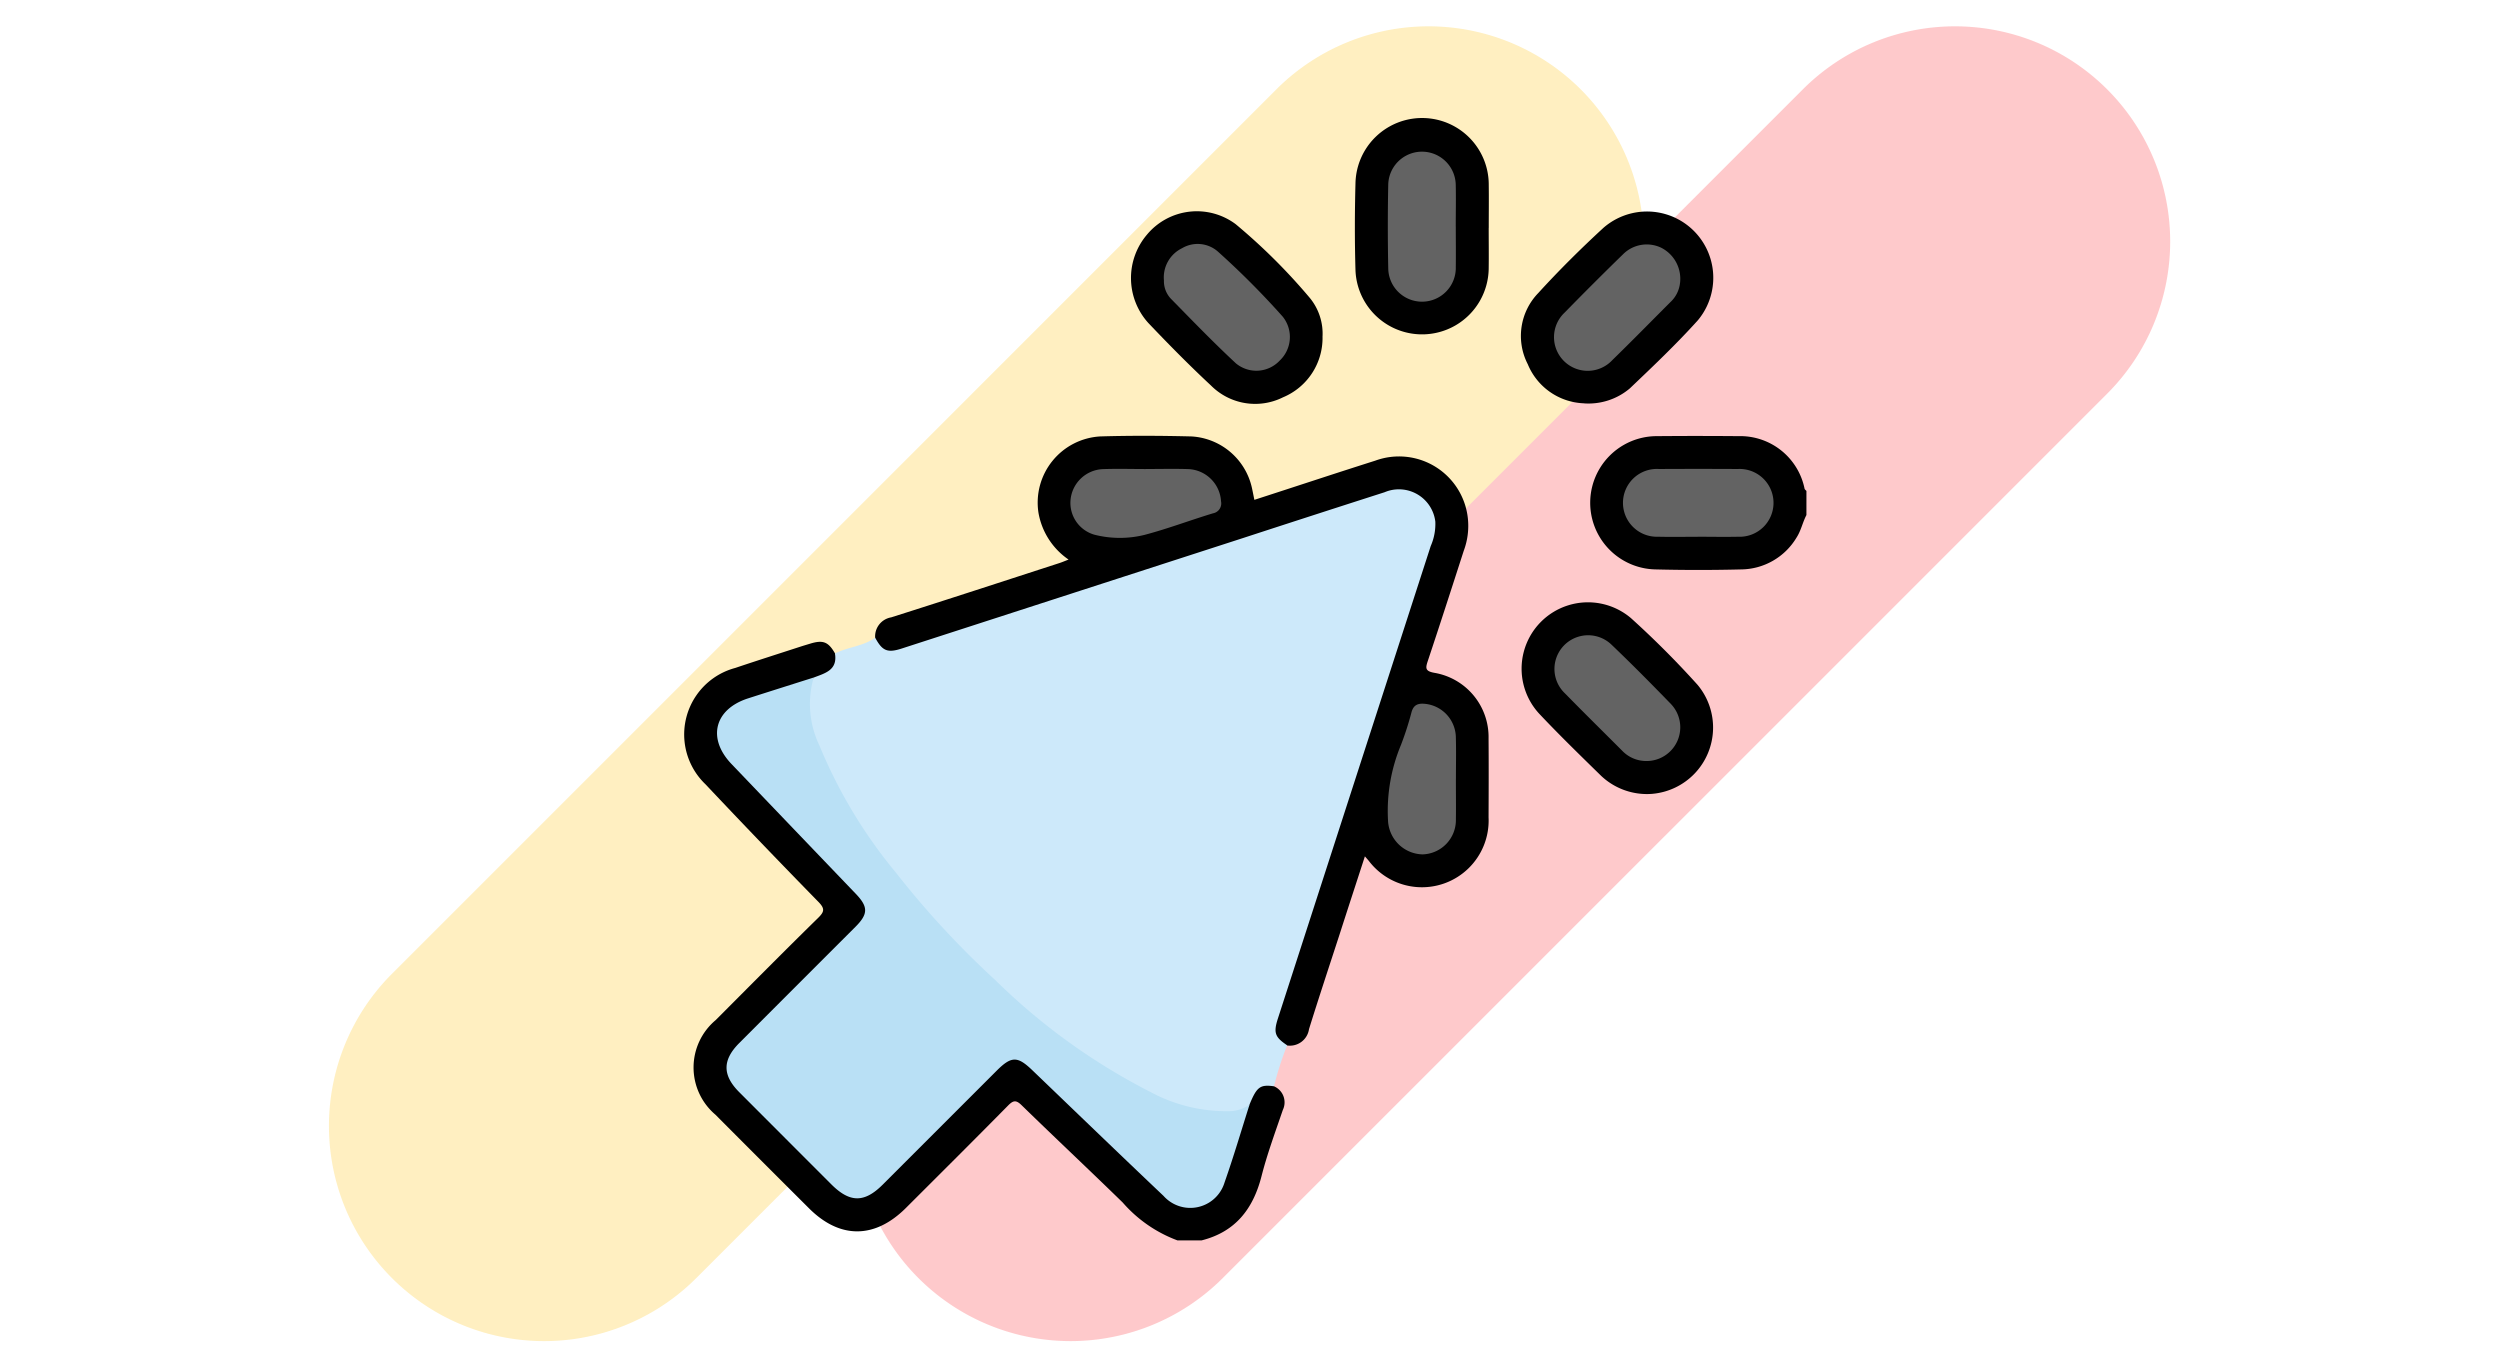 <svg xmlns="http://www.w3.org/2000/svg" xmlns:xlink="http://www.w3.org/1999/xlink" width="190" height="104" viewBox="0 0 190 104">
  <defs>
    <clipPath id="clip-path">
      <rect id="Rectángulo_87955" data-name="Rectángulo 87955" width="85.288" height="85.273" fill="none"/>
    </clipPath>
  </defs>
  <g id="Grupo_138019" data-name="Grupo 138019" transform="translate(-180 -2708)">
    <g id="Grupo_137584" data-name="Grupo 137584" transform="translate(-105.049 2297)">
      <rect id="Rectángulo_41122" data-name="Rectángulo 41122" width="190" height="104" transform="translate(285.049 411)" fill="none"/>
      <g id="Grupo_117447" data-name="Grupo 117447" transform="translate(-3337.231 1038.209)" opacity="0.3">
        <path id="Trazado_158283" data-name="Trazado 158283" d="M3677.784-530.075h0a16.354,16.354,0,0,0,23.129,0l67.216-67.214a16.357,16.357,0,0,0,0-23.129,16.355,16.355,0,0,0-23.129,0L3677.784-553.2A16.353,16.353,0,0,0,3677.784-530.075Z" transform="translate(14.296)" fill="#fc4b52"/>
        <path id="Trazado_158284" data-name="Trazado 158284" d="M3652.069-530.075h0a16.354,16.354,0,0,0,23.129,0l67.216-67.214a16.358,16.358,0,0,0,0-23.129,16.355,16.355,0,0,0-23.129,0L3652.069-553.2A16.354,16.354,0,0,0,3652.069-530.075Z" transform="translate(0)" fill="#feca2e"/>
      </g>
      <g id="Grupo_137586" data-name="Grupo 137586" transform="translate(337.049 420)">
        <g id="Grupo_137586-2" data-name="Grupo 137586" clip-path="url(#clip-path)">
          <path id="Trazado_203688" data-name="Trazado 203688" d="M44.818,212.493a1.328,1.328,0,0,1,.677,1.8c-.568,1.668-1.184,3.327-1.619,5.031-.638,2.495-1.986,4.235-4.557,4.882H37.487a10.243,10.243,0,0,1-4.162-2.879c-2.542-2.481-5.134-4.911-7.677-7.39-.421-.41-.633-.388-1.033.019-2.571,2.61-5.169,5.192-7.762,7.781-2.365,2.362-5.017,2.377-7.363.036q-3.567-3.557-7.122-7.125a4.7,4.7,0,0,1,.023-7.184c2.588-2.593,5.166-5.2,7.781-7.762.475-.466.537-.7.035-1.216q-4.337-4.434-8.593-8.947A5.235,5.235,0,0,1,3.878,180.7c1.651-.556,3.311-1.084,4.968-1.623.237-.077.476-.146.714-.219.992-.305,1.387-.152,1.9.735a1,1,0,0,1-.348,1.465,3.993,3.993,0,0,1-1.133.5c-1.773.554-3.538,1.136-5.3,1.714a2.548,2.548,0,0,0-1.31,4.187,3.566,3.566,0,0,0,.43.508c1.978,1.868,3.73,3.954,5.676,5.853,1.31,1.278,2.48,2.69,3.787,3.974a1.6,1.6,0,0,1-.056,2.6q-4.2,4.216-8.414,8.42c-1.79,1.793-1.791,2.676-.018,4.45q3.178,3.179,6.357,6.357c1.544,1.541,2.531,1.547,4.1-.007q4.221-4.2,8.42-8.414c1.161-1.16,1.862-1.166,3.024-.02,3.16,3.114,6.46,6.084,9.579,9.24a4.156,4.156,0,0,0,.574.48,2.528,2.528,0,0,0,4.1-1.268c.681-1.935,1.253-3.909,1.906-5.856a2.224,2.224,0,0,1,.608-1.152c.417-.32.876-.632,1.391-.134" transform="translate(0 -138.936)"/>
          <path id="Trazado_203689" data-name="Trazado 203689" d="M325.766,114.431c-.29.556-.408,1.185-.757,1.721a4.966,4.966,0,0,1-4.215,2.411q-3.24.082-6.483,0a5.065,5.065,0,0,1,.137-10.129c2.05-.02,4.1-.017,6.152,0a4.987,4.987,0,0,1,5.025,3.992c.017.066.093.116.142.174Z" transform="translate(-240.478 -84.287)"/>
          <path id="Trazado_203690" data-name="Trazado 203690" d="M77.32,171.238c-1.052-.145-1.3.042-1.856,1.393-.339.66-.984.658-1.584.7a12.036,12.036,0,0,1-6-1.454,44.66,44.66,0,0,1-9.291-6.251,73.216,73.216,0,0,1-6.432-6.14,50.776,50.776,0,0,1-8.666-11.936,14.7,14.7,0,0,1-1.624-4.956,2.872,2.872,0,0,1,.472-2.416c.855-.333,1.831-.557,1.62-1.832.982-.5,2.142-.542,3.06-1.2a.368.368,0,0,1,.343.193c.421.621.975.6,1.62.407,2.45-.716,4.858-1.565,7.286-2.348q7.8-2.514,15.6-5.05c4.669-1.517,9.333-3.05,14.013-4.531a3.033,3.033,0,0,1,3.791,3.755c-1.515,4.786-3.088,9.554-4.629,14.332-2.333,7.233-4.652,14.471-7.043,21.685a2.628,2.628,0,0,0,.322,2.538,24.682,24.682,0,0,0-1,3.12" transform="translate(-32.502 -97.681)" fill="#cde9fa"/>
          <path id="Trazado_203691" data-name="Trazado 203691" d="M96.519,154.67c-.92-.617-1.041-.946-.7-2.016q5.809-17.962,11.62-35.924a4.158,4.158,0,0,0,.348-1.862,2.788,2.788,0,0,0-3.856-2.225q-5.412,1.737-10.816,3.5-12.946,4.191-25.893,8.382c-1.077.348-1.471.175-2.007-.833a1.466,1.466,0,0,1,1.216-1.539c4.272-1.353,8.53-2.746,12.792-4.128.2-.065.4-.151.691-.265a5.428,5.428,0,0,1-2.29-3.575,5.04,5.04,0,0,1,4.7-5.784c2.3-.069,4.608-.057,6.91,0a5,5,0,0,1,4.613,3.9c.064.293.12.588.188.92,3.095-1,6.137-2.01,9.19-2.979a5.26,5.26,0,0,1,7.038,4.406,5.4,5.4,0,0,1-.318,2.453c-.9,2.79-1.8,5.581-2.728,8.363-.178.534-.215.77.479.9a4.949,4.949,0,0,1,4.138,4.988c.016,2,.009,4,0,6a5.069,5.069,0,0,1-9.107,3.3c-.068-.081-.139-.16-.292-.337-.662,2.04-1.3,3.991-1.928,5.943-.777,2.394-1.572,4.783-2.319,7.187a1.467,1.467,0,0,1-1.679,1.242" transform="translate(-50.703 -84.233)"/>
          <path id="Trazado_203692" data-name="Trazado 203692" d="M290.461,46.315a4.8,4.8,0,0,1-4.239-2.968,4.685,4.685,0,0,1,.8-5.416c1.568-1.72,3.228-3.366,4.941-4.944A5.037,5.037,0,0,1,299.152,40c-1.63,1.812-3.408,3.5-5.174,5.181a4.855,4.855,0,0,1-3.517,1.137" transform="translate(-222.11 -24.664)"/>
          <path id="Trazado_203693" data-name="Trazado 203693" d="M239.148,8.315c0,1.027.014,2.054,0,3.08a5.064,5.064,0,0,1-10.125.12c-.063-2.191-.058-4.385,0-6.576a5.065,5.065,0,0,1,10.129.13c.015,1.082,0,2.164,0,3.247" transform="translate(-178.007 0.001)"/>
          <path id="Trazado_203694" data-name="Trazado 203694" d="M295.76,179.681a5.07,5.07,0,0,1-3.87-1.364c-1.587-1.553-3.179-3.1-4.7-4.714a5.044,5.044,0,0,1,6.97-7.27,69.094,69.094,0,0,1,5.055,5.065,5.057,5.057,0,0,1-3.451,8.282" transform="translate(-222.198 -128.348)"/>
          <path id="Trazado_203695" data-name="Trazado 203695" d="M167.106,41.2a4.885,4.885,0,0,1-3.007,4.585,4.735,4.735,0,0,1-5.473-.9c-1.644-1.53-3.223-3.134-4.771-4.762a5.086,5.086,0,0,1-.1-6.693,4.931,4.931,0,0,1,6.747-.807,44.768,44.768,0,0,1,5.653,5.626,4.279,4.279,0,0,1,.949,2.954" transform="translate(-118.593 -24.588)"/>
          <path id="Trazado_203696" data-name="Trazado 203696" d="M18.547,190.9a7.27,7.27,0,0,0,.434,5.153,37.629,37.629,0,0,0,5.829,9.688,68.036,68.036,0,0,0,7.546,8.156,47.711,47.711,0,0,0,11.789,8.5,12.159,12.159,0,0,0,5.9,1.459,2.742,2.742,0,0,0,1.629-.5c-.628,1.975-1.212,3.966-1.9,5.921a2.722,2.722,0,0,1-4.637,1.016c-3.344-3.169-6.657-6.37-9.981-9.559-1.121-1.075-1.581-1.071-2.7.044q-4.328,4.327-8.655,8.654c-1.4,1.4-2.5,1.392-3.91-.015q-3.5-3.5-7-7.007c-1.287-1.29-1.284-2.443,0-3.731q4.413-4.418,8.83-8.832c.98-.981.98-1.519.021-2.52Q17.02,202.4,12.3,197.467c-1.864-1.954-1.293-4.165,1.27-4.988,1.658-.532,3.318-1.055,4.978-1.582" transform="translate(-8.709 -148.405)" fill="#b9e0f5"/>
          <path id="Trazado_203697" data-name="Trazado 203697" d="M326.219,124.818c-1,0-2,.02-3-.005a2.577,2.577,0,1,1,.063-5.147q3-.017,5.992,0a2.577,2.577,0,1,1,.019,5.148c-1.026.022-2.052,0-3.079,0" transform="translate(-249.197 -93.022)" fill="#636363"/>
          <path id="Trazado_203698" data-name="Trazado 203698" d="M137.6,119.665c1.08,0,2.16-.029,3.239.007a2.6,2.6,0,0,1,2.474,2.451.763.763,0,0,1-.615.91c-1.744.528-3.455,1.18-5.215,1.642a7.826,7.826,0,0,1-3.777-.013,2.512,2.512,0,0,1-1.831-2.645,2.577,2.577,0,0,1,2.4-2.341c1.106-.044,2.214-.009,3.322-.009Z" transform="translate(-102.514 -93.02)" fill="#636363"/>
          <path id="Trazado_203699" data-name="Trazado 203699" d="M245.3,205.567c0,1.024.013,2.048,0,3.072a2.607,2.607,0,0,1-2.535,2.646,2.69,2.69,0,0,1-2.624-2.584,13.04,13.04,0,0,1,.987-5.74,23.461,23.461,0,0,0,.789-2.443c.15-.6.5-.726,1.029-.675a2.6,2.6,0,0,1,2.349,2.485c.033,1.078.007,2.159.007,3.238Z" transform="translate(-186.652 -155.352)" fill="#636363"/>
          <path id="Trazado_203700" data-name="Trazado 203700" d="M306.643,45.965a2.314,2.314,0,0,1-.723,1.438c-1.47,1.471-2.925,2.956-4.414,4.407A2.56,2.56,0,1,1,297.88,48.2q2.209-2.26,4.473-4.466a2.548,2.548,0,0,1,2.856-.461,2.647,2.647,0,0,1,1.435,2.7" transform="translate(-230.963 -33.448)" fill="#636363"/>
          <path id="Trazado_203701" data-name="Trazado 203701" d="M245.4,16.948c0,1.026.014,2.053,0,3.079a2.567,2.567,0,1,1-5.133.1q-.065-3.2,0-6.407a2.566,2.566,0,0,1,5.13.069c.023,1.054,0,2.108,0,3.162" transform="translate(-186.76 -8.724)" fill="#636363"/>
          <path id="Trazado_203702" data-name="Trazado 203702" d="M304.112,185.977a2.523,2.523,0,0,1-1.865-.785c-1.45-1.452-2.913-2.891-4.348-4.357a2.56,2.56,0,1,1,3.528-3.711c1.544,1.474,3.046,2.993,4.532,4.525a2.563,2.563,0,0,1-1.847,4.329" transform="translate(-230.964 -137.14)" fill="#636363"/>
          <path id="Trazado_203703" data-name="Trazado 203703" d="M163.789,45.659a2.466,2.466,0,0,1,1.376-2.45,2.329,2.329,0,0,1,2.732.261,62.026,62.026,0,0,1,4.926,4.946,2.469,2.469,0,0,1-.232,3.33,2.432,2.432,0,0,1-3.327.217c-1.705-1.583-3.324-3.261-4.954-4.923a1.938,1.938,0,0,1-.521-1.382" transform="translate(-127.33 -33.344)" fill="#636363"/>
        </g>
      </g>
    </g>
  </g>
</svg>
